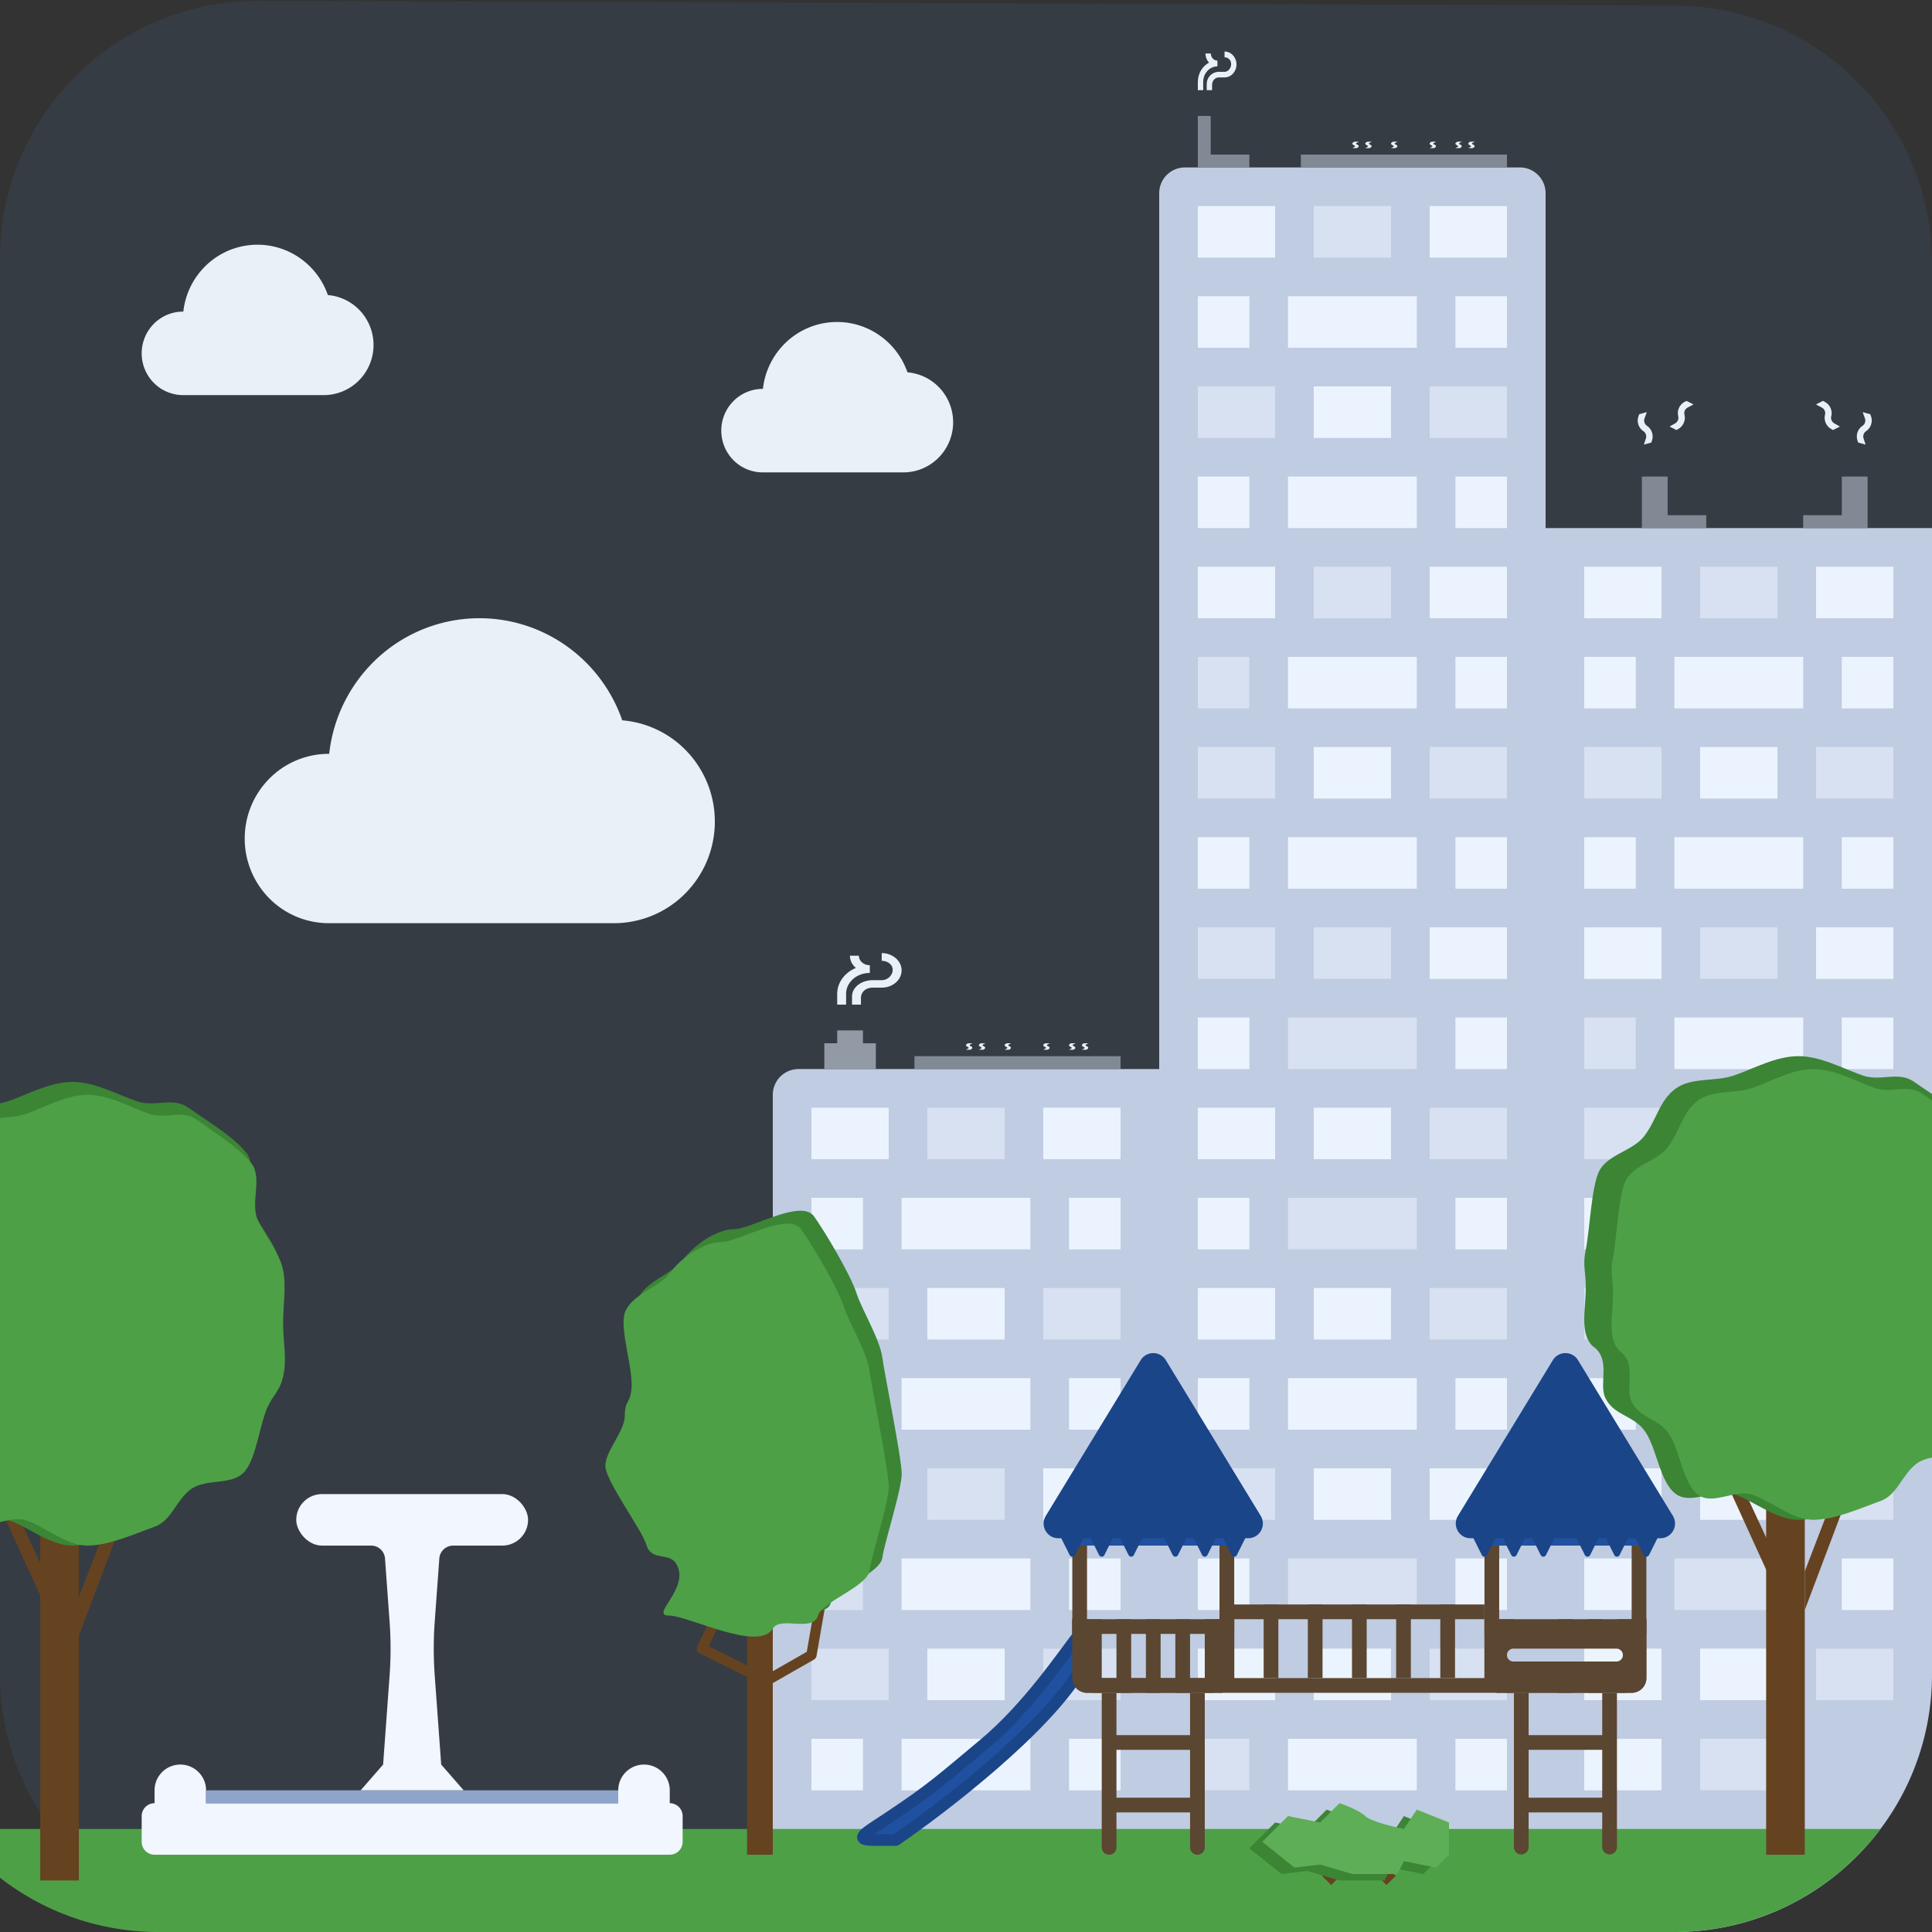 <svg width="150" height="150" fill="none" xmlns="http://www.w3.org/2000/svg"><rect width="100%" height="100%" fill="#333333" stroke="none"/><g clip-path="url(#a)"><path d="M150 20.432c0-11.02-8.914-19.963-19.934-20l-110-.365C8.995.03 0 8.995 0 20.067V130c0 11.046 8.954 20 20 20h110c11.046 0 20-8.954 20-20V20.432z" fill="#4E91E4" fill-opacity=".1"/><path d="M120 41h30v89c0 11.046-8.954 20-20 20h-10V41zM60 85a2 2 0 0 1 2-2h28v67H60V85zM90 15a2 2 0 0 1 2-2h26a2 2 0 0 1 2 2v135H90V15z" fill="#C0CCE2"/><path d="M146 142H-4l2.118 2.123A19.997 19.997 0 0 0 12.278 150H129.99a20 20 0 0 0 15.633-7.526L146 142z" fill="#4DA046"/><path fill="#EEF6FF" fill-opacity=".95" d="M123 44h6v4h-6z"/><path fill="#EEF6FF" fill-opacity=".5" d="M123 58h6v4h-6z"/><path fill="#EEF6FF" fill-opacity=".95" d="M123 72h6v4h-6z"/><path fill="#EEF6FF" fill-opacity=".5" d="M123 86h6v4h-6zM123 100h6v4h-6z"/><path fill="#EEF6FF" fill-opacity=".95" d="M123 114h6v4h-6zM123 128h6v4h-6zM123 135h6v4h-6zM123 51h4v4h-4zM123 65h4v4h-4z"/><path fill="#EEF6FF" fill-opacity=".5" d="M123 79h4v4h-4z"/><path fill="#EEF6FF" fill-opacity=".95" d="M123 93h4v4h-4zM123 107h4v4h-4zM123 121h4v4h-4z"/><path fill="#EEF6FF" fill-opacity=".5" d="M132 44h6v4h-6z"/><path fill="#EEF6FF" fill-opacity=".95" d="M132 58h6v4h-6z"/><path fill="#EEF6FF" fill-opacity=".5" d="M132 72h6v4h-6z"/><path fill="#EEF6FF" fill-opacity=".95" d="M132 86h6v4h-6z"/><path fill="#EEF6FF" fill-opacity=".5" d="M132 100h6v4h-6z"/><path fill="#EEF6FF" fill-opacity=".95" d="M132 114h6v4h-6zM132 128h6v4h-6z"/><path fill="#EEF6FF" fill-opacity=".5" d="M132 135h6v4h-6z"/><path fill="#EEF6FF" fill-opacity=".95" d="M130 51h10v4h-10zM130 65h10v4h-10zM130 79h10v4h-10zM130 93h10v4h-10z"/><path fill="#EEF6FF" fill-opacity=".5" d="M130 107h10v4h-10zM130 121h10v4h-10z"/><path fill="#EEF6FF" fill-opacity=".95" d="M141 44h6v4h-6z"/><path fill="#EEF6FF" fill-opacity=".5" d="M141 58h6v4h-6z"/><path fill="#EEF6FF" fill-opacity=".95" d="M141 72h6v4h-6z"/><path fill="#EEF6FF" fill-opacity=".5" d="M141 86h6v4h-6z"/><path fill="#EEF6FF" fill-opacity=".95" d="M141 100h6v4h-6z"/><path fill="#EEF6FF" fill-opacity=".5" d="M141 114h6v4h-6zM141 128h6v4h-6z"/><path fill="#EEF6FF" fill-opacity=".95" d="M143 51h4v4h-4zM143 65h4v4h-4zM143 79h4v4h-4zM143 93h4v4h-4zM143 107h4v4h-4zM143 121h4v4h-4zM93 16h6v4h-6z"/><path fill="#EEF6FF" fill-opacity=".5" d="M93 30h6v4h-6z"/><path fill="#EEF6FF" fill-opacity=".95" d="M93 44h6v4h-6z"/><path fill="#EEF6FF" fill-opacity=".5" d="M93 58h6v4h-6zM93 72h6v4h-6z"/><path fill="#EEF6FF" fill-opacity=".95" d="M93 86h6v4h-6zM93 100h6v4h-6z"/><path fill="#EEF6FF" fill-opacity=".5" d="M93 114h6v4h-6z"/><path fill="#EEF6FF" fill-opacity=".95" d="M93 128h6v4h-6zM93 23h4v4h-4zM93 37h4v4h-4z"/><path fill="#EEF6FF" fill-opacity=".5" d="M93 51h4v4h-4z"/><path fill="#EEF6FF" fill-opacity=".95" d="M93 65h4v4h-4zM93 79h4v4h-4zM93 93h4v4h-4zM93 107h4v4h-4zM93 121h4v4h-4z"/><path fill="#EEF6FF" fill-opacity=".5" d="M93 135h4v4h-4zM102 16h6v4h-6z"/><path fill="#EEF6FF" fill-opacity=".95" d="M102 30h6v4h-6z"/><path fill="#EEF6FF" fill-opacity=".5" d="M102 44h6v4h-6z"/><path fill="#EEF6FF" fill-opacity=".95" d="M102 58h6v4h-6z"/><path fill="#EEF6FF" fill-opacity=".5" d="M102 72h6v4h-6z"/><path fill="#EEF6FF" fill-opacity=".95" d="M102 86h6v4h-6zM102 100h6v4h-6zM102 114h6v4h-6zM102 128h6v4h-6zM100 23h10v4h-10zM100 37h10v4h-10zM100 51h10v4h-10zM100 65h10v4h-10z"/><path fill="#EEF6FF" fill-opacity=".5" d="M100 79h10v4h-10zM100 93h10v4h-10z"/><path fill="#EEF6FF" fill-opacity=".95" d="M100 107h10v4h-10z"/><path fill="#EEF6FF" fill-opacity=".5" d="M100 121h10v4h-10z"/><path fill="#EEF6FF" fill-opacity=".95" d="M100 135h10v4h-10zM111 16h6v4h-6z"/><path fill="#EEF6FF" fill-opacity=".5" d="M111 30h6v4h-6z"/><path fill="#EEF6FF" fill-opacity=".95" d="M111 44h6v4h-6z"/><path fill="#EEF6FF" fill-opacity=".5" d="M111 58h6v4h-6z"/><path fill="#EEF6FF" fill-opacity=".95" d="M111 72h6v4h-6z"/><path fill="#EEF6FF" fill-opacity=".5" d="M111 86h6v4h-6zM111 100h6v4h-6z"/><path fill="#EEF6FF" fill-opacity=".95" d="M111 114h6v4h-6z"/><path fill="#EEF6FF" fill-opacity=".5" d="M111 128h6v4h-6z"/><path fill="#EEF6FF" fill-opacity=".95" d="M113 23h4v4h-4zM113 37h4v4h-4zM113 51h4v4h-4zM113 65h4v4h-4zM113 79h4v4h-4zM113 93h4v4h-4zM113 107h4v4h-4zM113 121h4v4h-4zM113 135h4v4h-4zM63 86h6v4h-6z"/><path fill="#EEF6FF" fill-opacity=".5" d="M63 100h6v4h-6z"/><path fill="#EEF6FF" fill-opacity=".95" d="M63 114h6v4h-6z"/><path fill="#EEF6FF" fill-opacity=".5" d="M63 128h6v4h-6z"/><path fill="#EEF6FF" fill-opacity=".95" d="M63 93h4v4h-4zM63 107h4v4h-4z"/><path fill="#EEF6FF" fill-opacity=".5" d="M63 121h4v4h-4z"/><path fill="#EEF6FF" fill-opacity=".95" d="M63 135h4v4h-4z"/><path fill="#EEF6FF" fill-opacity=".5" d="M72 86h6v4h-6z"/><path fill="#EEF6FF" fill-opacity=".95" d="M72 100h6v4h-6z"/><path fill="#EEF6FF" fill-opacity=".5" d="M72 114h6v4h-6z"/><path fill="#EEF6FF" fill-opacity=".95" d="M72 128h6v4h-6zM70 93h10v4H70zM70 107h10v4H70zM70 121h10v4H70zM70 135h10v4H70zM81 86h6v4h-6z"/><path fill="#EEF6FF" fill-opacity=".5" d="M81 100h6v4h-6z"/><path fill="#EEF6FF" fill-opacity=".95" d="M81 114h6v4h-6z"/><path fill="#EEF6FF" fill-opacity=".5" d="M81 128h6v4h-6z"/><path fill="#EEF6FF" fill-opacity=".95" d="M83 93h4v4h-4zM83 107h4v4h-4zM83 121h4v4h-4zM83 135h4v4h-4z"/><path fill="#654321" d="M58 126h2v18h-2z"/><path d="m65 117-2 11.5-3.5 2-5-2.5 4.5-9.5" stroke="#654321" stroke-width=".8" stroke-linecap="round" stroke-linejoin="round"/><path d="M49.509 108.931c0 1.21-1.642 2.883-1.5 4 .158 1.247 2.865 4.923 3.175 6 .385 1.336 1.755.52 2.33 1.5 1.1 1.876-2.108 4-.583 4 1.525 0 6.978 2.876 8.078 1 .574-.98 3.115.336 3.5-1 .31-1.077 3.841-2.253 4-3.5.142-1.117 1.5-5.29 1.5-6.5 0-1.211-1.358-7.884-1.5-9-.183-1.443-1.616-3.791-2-5-.482-1.518-2.588-5.002-3.314-6-1.005-1.381-4.9 1-6.188 1-1.289 0-3.071 1.119-4.076 2.5-.684.94-2.953 1.594-3.422 3-.427 1.276.707 4.451.51 6-.141 1.116-.51.789-.51 2z" fill="#3B8535"/><path d="M48.509 109.931c0 1.21-1.642 2.883-1.5 4 .158 1.247 2.865 4.923 3.175 6 .385 1.336 1.755.52 2.33 1.5 1.1 1.876-2.108 4-.583 4 1.525 0 6.978 2.876 8.078 1 .574-.98 3.114.336 3.5-1 .31-1.077 3.841-2.253 4-3.5.142-1.117 1.5-5.29 1.5-6.5 0-1.211-1.358-7.884-1.5-9-.183-1.443-1.616-3.791-2-5-.482-1.518-2.588-5.002-3.314-6-1.005-1.381-4.9 1-6.188 1-1.289 0-3.071 1.119-4.076 2.5-.684.94-2.953 1.595-3.422 3-.427 1.276.707 4.451.51 6-.141 1.116-.51.789-.51 2z" fill="#4DA046"/><path fill="#654321" d="M3.123 117h3v29h-3z"/><path d="M.184 117.424 1.09 117l2.094 4.5v2.5l-3-6.576zM9.981 113.946l.933.36L6.123 127v-3l3.858-10.054z" fill="#654321"/><path d="M21.714 102.25c0 1.554.339 2.812 0 4.25-.288 1.222-.802 1.393-1.307 2.5-.617 1.356-.887 3.865-1.784 5-1.015 1.284-3.194.571-4.5 1.5-1.23.875-1.573 2.505-3 3-1.578.546-3.757 1.5-5.5 1.5-1.743 0-3.423-1.454-5-2-1.428-.495-3.27.875-4.5 0-1.307-.929-1.485-3.716-2.5-5-.898-1.135-2.383-1.144-3-2.5-.505-1.107.5-3-.98-4-1.02-1-.52-2.946-.52-4.5 0-1.375-.268-1.714 0-3 .291-1.403.427-4.743 1-6 .617-1.356 2.602-1.615 3.5-2.75 1.015-1.284 1.193-2.82 2.5-3.75 1.23-.875 3.072-.505 4.5-1 1.577-.546 3.257-1.5 5-1.5 1.743 0 3.422.954 5 1.5 1.427.495 2.77-.375 4 .5 1.306.93 3.485 2.216 4.5 3.5.897 1.135-.118 3.144.5 4.5.572 1.257 1.799 2.597 2.09 4 .268 1.286 0 2.875 0 4.25z" fill="#3B8535"/><path d="M21.98 102.743c0 1.511.32 2.734 0 4.132-.272 1.188-.756 1.354-1.232 2.431-.582 1.318-.837 3.757-1.684 4.861-.957 1.248-3.012.554-4.244 1.458-1.16.85-1.484 2.436-2.83 2.917-1.488.531-3.544 1.458-5.188 1.458-1.644 0-3.229-1.413-4.716-1.944-1.347-.481-3.085.85-4.245 0-1.232-.904-1.4-3.613-2.358-4.862-.847-1.103-2.247-1.112-2.83-2.43-.476-1.076.472-2.917-.924-3.889-.962-.972-.49-2.864-.49-4.375 0-1.337-.253-1.666 0-2.917.274-1.363.402-4.61.942-5.833.583-1.318 2.455-1.57 3.302-2.674.957-1.248 1.126-2.742 2.358-3.645 1.16-.85 2.898-.492 4.245-.973C3.573 85.928 5.158 85 6.802 85c1.644 0 3.229.927 4.716 1.458 1.347.481 2.614-.364 3.773.486 1.233.904 3.288 2.155 4.245 3.403.847 1.104-.11 3.057.472 4.375.54 1.222 1.697 2.526 1.972 3.89.253 1.25 0 2.794 0 4.131z" fill="#4DA046"/><path fill="#654321" d="M137.123 115h3v29h-3z"/><path d="m134.184 115.424.906-.424 2.094 4.5v2.5l-3-6.576zM143.981 111.946l.933.36L140.123 125v-3l3.858-10.054z" fill="#654321"/><path d="M155.714 100.25c0 1.554.339 2.812 0 4.25-.289 1.222-.802 1.393-1.307 2.5-.617 1.356-.887 3.865-1.784 5-1.015 1.284-3.194.571-4.5 1.5-1.23.875-1.573 2.505-3 3-1.578.546-3.757 1.5-5.5 1.5-1.743 0-3.423-1.454-5-2-1.428-.495-3.271.875-4.5 0-1.307-.929-1.485-3.716-2.5-5-.898-1.135-2.383-1.144-3-2.5-.505-1.107.5-3-.981-4-1.019-1-.519-2.946-.519-4.5 0-1.375-.268-1.714 0-3 .291-1.403.427-4.743 1-6 .617-1.356 2.602-1.615 3.5-2.75 1.015-1.284 1.193-2.82 2.5-3.75 1.229-.875 3.072-.505 4.5-1 1.577-.546 3.257-1.5 5-1.5 1.743 0 3.422.954 5 1.5 1.427.495 2.77-.375 4 .5 1.306.93 3.485 2.216 4.5 3.5.897 1.135-.118 3.144.5 4.5.572 1.257 1.799 2.597 2.091 4 .267 1.286 0 2.875 0 4.25z" fill="#3B8535"/><path d="M155.98 100.743c0 1.511.32 2.734 0 4.132-.272 1.188-.756 1.354-1.232 2.431-.582 1.318-.837 3.757-1.683 4.861-.958 1.248-3.013.554-4.245 1.458-1.16.85-1.484 2.436-2.83 2.917-1.488.531-3.544 1.458-5.188 1.458-1.644 0-3.229-1.413-4.716-1.944-1.347-.481-3.085.85-4.245 0-1.232-.904-1.401-3.613-2.358-4.862-.847-1.103-2.247-1.112-2.83-2.43-.476-1.076.472-2.917-.925-3.889-.961-.972-.49-2.864-.49-4.375 0-1.337-.252-1.666 0-2.917.275-1.363.403-4.61.943-5.833.583-1.318 2.455-1.57 3.302-2.674.957-1.248 1.126-2.742 2.358-3.645 1.16-.85 2.898-.492 4.245-.973 1.487-.53 3.072-1.458 4.716-1.458 1.644 0 3.229.927 4.716 1.458 1.347.481 2.614-.364 3.773.486 1.233.904 3.288 2.155 4.245 3.403.847 1.104-.111 3.057.472 4.375.54 1.222 1.697 2.526 1.972 3.89.253 1.25 0 2.794 0 4.131z" fill="#4DA046"/><path d="M59.234 30.192a5.854 5.854 0 0 1 1.656-3.478 5.754 5.754 0 0 1 7.178-.821 5.828 5.828 0 0 1 2.387 3.015 3.85 3.85 0 0 1 2.577 1.3 3.909 3.909 0 0 1-.22 5.385 3.845 3.845 0 0 1-2.675 1.083H59.199a3.205 3.205 0 0 1-2.269-.962 3.255 3.255 0 0 1-.93-2.298c.005-.86.348-1.682.955-2.287a3.204 3.204 0 0 1 2.28-.937zM14.234 24.192a5.854 5.854 0 0 1 1.656-3.478 5.754 5.754 0 0 1 7.178-.821 5.828 5.828 0 0 1 2.387 3.015 3.85 3.85 0 0 1 2.577 1.3 3.909 3.909 0 0 1-.22 5.385 3.845 3.845 0 0 1-2.675 1.083H14.199a3.205 3.205 0 0 1-2.269-.962 3.255 3.255 0 0 1-.93-2.298c.005-.86.348-1.682.954-2.287a3.204 3.204 0 0 1 2.28-.937zM25.558 58.528a11.87 11.87 0 0 1 3.357-7.052 11.669 11.669 0 0 1 14.556-1.665 11.817 11.817 0 0 1 4.84 6.114 7.806 7.806 0 0 1 5.226 2.637 7.926 7.926 0 0 1 1.956 5.55 7.916 7.916 0 0 1-2.403 5.369 7.796 7.796 0 0 1-5.424 2.195H25.488a6.498 6.498 0 0 1-4.602-1.95A6.6 6.6 0 0 1 19 65.065a6.599 6.599 0 0 1 1.936-4.638 6.497 6.497 0 0 1 4.622-1.9z" fill="#E8F1F6"/><path d="M11 141a1 1 0 0 1 1-1h40a1 1 0 0 1 1 1v2a1 1 0 0 1-1 1H12a1 1 0 0 1-1-1v-2z" fill="#F1F6FF"/><path d="M12 139a2 2 0 1 1 4 0v2h-4v-2zM48 139a2 2 0 1 1 4 0v2h-4v-2z" fill="#F1F6FF"/><path fill="#8EA4CB" d="M16 139h32v1H16z"/><path d="M29.6 117h4.8l.8 3h-.016c-.565 0-1.034.436-1.075 1l-.356 4.896a29 29 0 0 0 0 4.208l.356 4.896.145 2L36 139h-8l1.745-2 .146-2 .356-4.896a29 29 0 0 0 0-4.208L29.891 121c-.041-.564-.51-1-1.075-1H28.8l.8-3z" fill="#F1F6FF"/><rect x="23" y="116" width="18" height="4" rx="2" fill="#F1F6FF"/><path fill="#8A929E" fill-opacity=".9" d="M93 9h1v4h-1zM145 37h-2v4h2zM127.475 37h2v4h-2zM94 12h3v1h-3zM143 40h-3v1h3zM129.475 40h3v1h-3zM117 12h-16v1h16zM87 82H71v1h16z"/><path fill="#929AA5" d="M64 81h4v2h-4zM65 80h2v1h-2z"/><path d="M93.594 4.15c0 .279.105.531.277.714-.517.267-.871.843-.871 1.512V7h.415v-.624c0-.672.486-1.221 1.105-1.221v-.45c-.281 0-.511-.249-.511-.555h-.415z" fill="#E8F1F6"/><path d="M94.65 6.01h.423a.891.891 0 0 0 .656-.294 1.05 1.05 0 0 0 .27-.711 1.05 1.05 0 0 0-.27-.71.891.891 0 0 0-.656-.295v.45c.283 0 .512.219.512.525 0 .306-.23.6-.511.6h-.424a.951.951 0 0 0-.959.948V7h.415v-.375c0-.393.254-.615.544-.615zM65.99 74.2c0 .372.176.708.461.952-.861.356-1.451 1.124-1.451 2.016V78h.691v-.832c0-.896.811-1.628 1.843-1.628v-.6c-.47 0-.852-.332-.852-.74h-.692z" fill="#E8F1F6"/><path d="M67.75 76.68h.706c.41 0 .802-.141 1.092-.393.29-.25.452-.592.452-.947s-.163-.696-.452-.948A1.67 1.67 0 0 0 68.456 74v.6c.47 0 .852.292.852.7s-.382.8-.852.8h-.705c-.862 0-1.6.544-1.6 1.264V78h.692v-.5c0-.524.424-.82.908-.82zM144.69 33.727a.503.503 0 0 0-.002.316l.157.475-.578-.16-.052-.158a.997.997 0 0 1 .388-1.139.498.498 0 0 0 .189-.583l-.168-.459.033-.011.55.151.054.147a.998.998 0 0 1-.379 1.17.502.502 0 0 0-.192.25zM127.784 33.727a.497.497 0 0 1 .002.316l-.157.475.579-.16.052-.158a.997.997 0 0 0-.389-1.139.496.496 0 0 1-.188-.583l.168-.459-.033-.011-.55.151-.054.147a.998.998 0 0 0 .378 1.17c.09.06.157.148.192.25zM142.204 32.634a.5.5 0 0 0 .211.236l.436.247-.536.27-.146-.083a1.003 1.003 0 0 1-.476-1.105.492.492 0 0 0-.251-.559l-.433-.227.016-.03.51-.258.139.073a.992.992 0 0 1 .504 1.12.495.495 0 0 0 .026.316zM130.271 32.634a.5.5 0 0 1-.211.236l-.435.247.535.27.146-.083a1.003 1.003 0 0 0 .476-1.105.492.492 0 0 1 .251-.559l.433-.227-.016-.03-.51-.258-.139.073a.992.992 0 0 0-.504 1.12.495.495 0 0 1-.026.316zM111.205 11.348c.004.022-.013.045-.047.064L111 11.5h.342l.053-.03c.068-.038.101-.083.093-.129-.007-.045-.054-.089-.135-.124-.041-.018-.065-.04-.068-.063-.003-.024.016-.047.053-.066l.162-.084-.016-.004h-.326l-.052.027c-.074.038-.111.084-.105.131.006.047.054.092.136.128.04.017.064.039.068.062zM81.205 81.348c.004.023-.013.045-.047.064L81 81.5h.342l.053-.03c.068-.038.1-.083.094-.129-.008-.045-.055-.089-.136-.124-.041-.017-.065-.04-.068-.063-.002-.024.016-.047.053-.066l.162-.084-.016-.004h-.326l-.052.027c-.073.038-.11.084-.105.131.006.047.054.092.136.128.04.017.064.039.068.062zM114.205 11.348c.004.022-.013.045-.047.064L114 11.5h.342l.053-.03c.068-.038.101-.083.093-.129-.007-.045-.054-.089-.135-.124-.041-.018-.065-.04-.068-.063-.003-.024.016-.047.053-.066l.162-.084-.016-.004h-.326l-.052.027c-.074.038-.111.084-.105.131.006.047.054.092.136.128.04.017.064.039.068.062zM84.205 81.348c.004.023-.013.045-.047.064L84 81.5h.342l.053-.03c.068-.038.1-.083.094-.129-.008-.045-.055-.089-.136-.124-.041-.017-.065-.04-.068-.063-.002-.024.016-.047.053-.066l.162-.084-.016-.004h-.326l-.052.027c-.073.038-.11.084-.105.131.006.047.054.092.136.128.04.017.064.039.068.062zM113.205 11.348c.004.022-.013.045-.047.064L113 11.5h.342l.053-.03c.068-.038.101-.083.093-.129-.007-.045-.054-.089-.135-.124-.041-.018-.065-.04-.068-.063-.003-.024.016-.047.053-.066l.162-.084-.016-.004h-.326l-.052.027c-.074.038-.111.084-.105.131.006.047.054.092.136.128.04.017.064.039.068.062zM83.205 81.348c.004.023-.013.045-.047.064L83 81.5h.342l.053-.03c.068-.038.1-.083.094-.129-.008-.045-.055-.089-.136-.124-.041-.017-.065-.04-.068-.063-.002-.024.016-.047.053-.066l.162-.084-.016-.004h-.326l-.052.027c-.073.038-.11.084-.105.131.006.047.054.092.136.128.04.017.064.039.068.062zM105.205 11.348c.004.022-.013.045-.047.064L105 11.5h.342l.053-.03c.068-.038.101-.083.093-.129-.007-.045-.054-.089-.135-.124-.041-.018-.065-.04-.068-.063-.003-.024.016-.047.053-.066l.162-.084-.016-.004h-.326l-.052.027c-.074.038-.111.084-.105.131.006.047.054.092.136.128.04.017.064.039.068.062zM75.205 81.348c.004.023-.013.045-.047.064L75 81.5h.342l.053-.03c.068-.038.1-.083.094-.129-.008-.045-.055-.089-.136-.124-.041-.017-.065-.04-.068-.063-.002-.024.016-.047.053-.066l.162-.084-.016-.004h-.326l-.052.027c-.073.038-.11.084-.105.131.006.047.054.092.136.128.04.017.064.039.068.062zM106.205 11.348c.004.022-.013.045-.047.064L106 11.5h.342l.053-.03c.068-.038.101-.083.093-.129-.007-.045-.054-.089-.135-.124-.041-.018-.065-.04-.068-.063-.003-.024.016-.047.053-.066l.162-.084-.016-.004h-.326l-.052.027c-.074.038-.111.084-.105.131.006.047.054.092.136.128.04.017.064.039.068.062zM76.205 81.348c.004.023-.013.045-.047.064L76 81.5h.342l.053-.03c.068-.038.1-.083.094-.129-.008-.045-.055-.089-.136-.124-.041-.017-.065-.04-.068-.063-.002-.024.016-.047.053-.066l.162-.084-.016-.004h-.326l-.052.027c-.073.038-.11.084-.105.131.006.047.054.092.136.128.04.017.064.039.068.062zM108.205 11.348c.004.022-.013.045-.047.064L108 11.5h.342l.053-.03c.068-.038.101-.083.093-.129-.007-.045-.054-.089-.135-.124-.041-.018-.065-.04-.068-.063-.003-.024.016-.047.053-.066l.162-.084-.016-.004h-.326l-.052.027c-.074.038-.111.084-.105.131.006.047.054.092.136.128.04.017.064.039.068.062zM78.205 81.348c.004.023-.013.045-.047.064L78 81.5h.342l.053-.03c.068-.038.1-.083.094-.129-.008-.045-.055-.089-.136-.124-.041-.017-.065-.04-.068-.063-.002-.024.016-.047.053-.066l.162-.084-.016-.004h-.326l-.052.027c-.073.038-.11.084-.105.131.006.047.054.092.136.128.04.017.064.039.068.062z" fill="#E8F1F6"/><path d="M115.825 119.429h11.428v10.857a.571.571 0 0 1-.571.571h-10.286a.57.57 0 0 1-.571-.571v-10.857z" stroke="#5B4631" stroke-width="1.143" stroke-linejoin="round"/><path d="M117.539 131.429h1.143v12a.572.572 0 0 1-1.143 0v-12zM118.682 134.714h5.714v1.143h-5.714zM118.682 139.571h5.714v1.143h-5.714zM124.396 131.429h1.143v12a.572.572 0 0 1-1.143 0v-12zM125.539 125.714h2.286v4.572c0 .631-.512 1.143-1.143 1.143h-1.143v-5.715zM123.253 125.714h1.143v5.715h-1.143v-5.715zM120.968 125.714h1.142v5.715h-1.142v-5.715z" fill="#5B4631"/><path d="M117 126h10v5h-10v-5zM111.824 124.571h1.143v5.715h-1.143v-5.715zM108.396 124.571h1.143v5.715h-1.143v-5.715zM104.968 124.571h1.142v5.715h-1.142v-5.715zM101.539 124.571h1.143v5.715h-1.143v-5.715zM98.11 124.571h1.143v5.715H98.11v-5.715zM94.682 124.571h1.142v5.715h-1.142v-5.715z" fill="#5B4631"/><path d="M115.253 125.714h12.572v1.143h-12.572v-1.143zM116.396 130.857c0-.315.256-.571.571-.571h9.143a.572.572 0 1 1 0 1.143h-9.143a.572.572 0 0 1-.571-.572z" fill="#5B4631"/><path d="M115.253 125.714h2.286v5.715h-1.143a1.143 1.143 0 0 1-1.143-1.143v-4.572z" fill="#5B4631"/><path fill="#2051A1" d="M115.253 117.714h12.571V120h-12.571z"/><path d="M128.029 120.734a.229.229 0 0 1-.409 0l-.938-1.877h2.286l-.939 1.877zM125.743 120.734a.229.229 0 0 1-.409 0l-.938-1.877h2.286l-.939 1.877z" fill="#1B4589"/><path d="M123.458 120.734a.229.229 0 0 1-.409 0l-.939-1.877h2.286l-.938 1.877zM120.029 120.734a.229.229 0 0 1-.409 0l-.938-1.877h2.286l-.939 1.877zM117.743 120.734a.229.229 0 0 1-.409 0l-.938-1.877h2.286l-.939 1.877z" fill="#1B4589"/><path d="M115.458 120.734a.229.229 0 0 1-.409 0l-.939-1.877h2.286l-.938 1.877z" fill="#1B4589"/><path d="M120.563 105.601a1.144 1.144 0 0 1 1.952 0l7.367 12.09a1.143 1.143 0 0 1-.976 1.738h-14.735c-.892 0-1.44-.976-.976-1.738l7.368-12.09z" fill="#1B4589"/><path d="M83.825 119.429h11.428v10.857a.571.571 0 0 1-.571.571H84.396a.571.571 0 0 1-.571-.571v-10.857z" stroke="#5B4631" stroke-width="1.143" stroke-linejoin="round"/><path d="M85.539 131.429h1.143v12a.571.571 0 0 1-1.143 0v-12zM86.682 134.714h5.714v1.143h-5.714zM86.682 139.571h5.714v1.143h-5.714zM92.396 131.429h1.143v12a.571.571 0 0 1-1.143 0v-12zM93.539 125.714h2.285v4.572c0 .631-.511 1.143-1.142 1.143h-1.143v-5.715zM91.253 125.714h1.143v5.715h-1.143v-5.715zM88.968 125.714h1.142v5.715h-1.142v-5.715zM86.682 125.714h1.142v5.715h-1.142v-5.715z" fill="#5B4631"/><path d="M83.253 125.714h12.572v1.143H83.253v-1.143zM84.396 130.857c0-.315.256-.571.571-.571h9.143a.571.571 0 0 1 0 1.143h-9.143a.572.572 0 0 1-.571-.572z" fill="#5B4631"/><path d="M69.539 142.857c3.619-2.476 11.543-8.571 14.285-13.143v-2.857c-1.333 1.714-4 5.714-7.428 8.572-3.429 2.857-4 3.428-7.429 5.714-1.613 1.076-2.857 1.714-1.142 1.714h1.714z" fill="#2051A1" stroke="#1B4589" stroke-width=".914" stroke-linecap="round" stroke-linejoin="round"/><path d="M83.253 125.714h2.286v5.715h-1.143a1.143 1.143 0 0 1-1.143-1.143v-4.572z" fill="#5B4631"/><path fill="#2051A1" d="M83.253 117.714h12.571V120H83.253z"/><path d="M96.03 120.734a.229.229 0 0 1-.41 0l-.938-1.877h2.285l-.938 1.877zM93.743 120.734a.229.229 0 0 1-.409 0l-.938-1.877h2.286l-.939 1.877z" fill="#1B4589"/><path d="M91.458 120.734a.229.229 0 0 1-.41 0l-.938-1.877h2.286l-.938 1.877zM88.03 120.734a.229.229 0 0 1-.41 0l-.938-1.877h2.285l-.938 1.877zM85.743 120.734a.229.229 0 0 1-.409 0l-.938-1.877h2.286l-.939 1.877z" fill="#1B4589"/><path d="M83.458 120.734a.229.229 0 0 1-.41 0l-.938-1.877h2.286l-.938 1.877z" fill="#1B4589"/><path d="M88.563 105.601a1.144 1.144 0 0 1 1.952 0l7.367 12.09a1.143 1.143 0 0 1-.976 1.738H82.171c-.892 0-1.44-.976-.976-1.738l7.368-12.09z" fill="#1B4589"/><path fill="#5B4631" d="M94.682 130.286h21.714v1.143H94.682zM94.682 124.571h20.571v1.143H94.682z"/><path d="M117 128.5a.5.5 0 0 1 .5-.5h5.5v1h-5.5a.5.5 0 0 1-.5-.5z" fill="#C0CCE2"/><path d="M123 128h2.5a.5.5 0 0 1 0 1H123v-1z" fill="#ECF4FE"/><path d="m104 145-1 1m4-1 1 1" stroke="#654321"/><path d="m97 143.5 2.5 2 2-.237 2.5.737h3.5l.5-1 2.5.5 1-1V142l-2.5-1-1 1.5c-.833-.167-2.6-.6-3-1-.4-.4-1.5-.833-2-1l-1.5 1.5-2.5-.5-1 1-1 1z" fill="#3B8535"/><path d="m98 143 2.5 2 2-.237 2.5.737h3.5l.5-1 2.5.5 1-1v-2.5l-2.5-1-1 1.5c-.833-.167-2.6-.6-3-1-.4-.4-1.5-.833-2-1l-1.5 1.5-2.5-.5-1 1-1 1z" fill="#5DAE56"/></g><defs><clipPath id="a"><path fill="#fff" transform="matrix(-1 0 0 1 150 0)" d="M0 0h150v150H0z"/></clipPath></defs></svg>